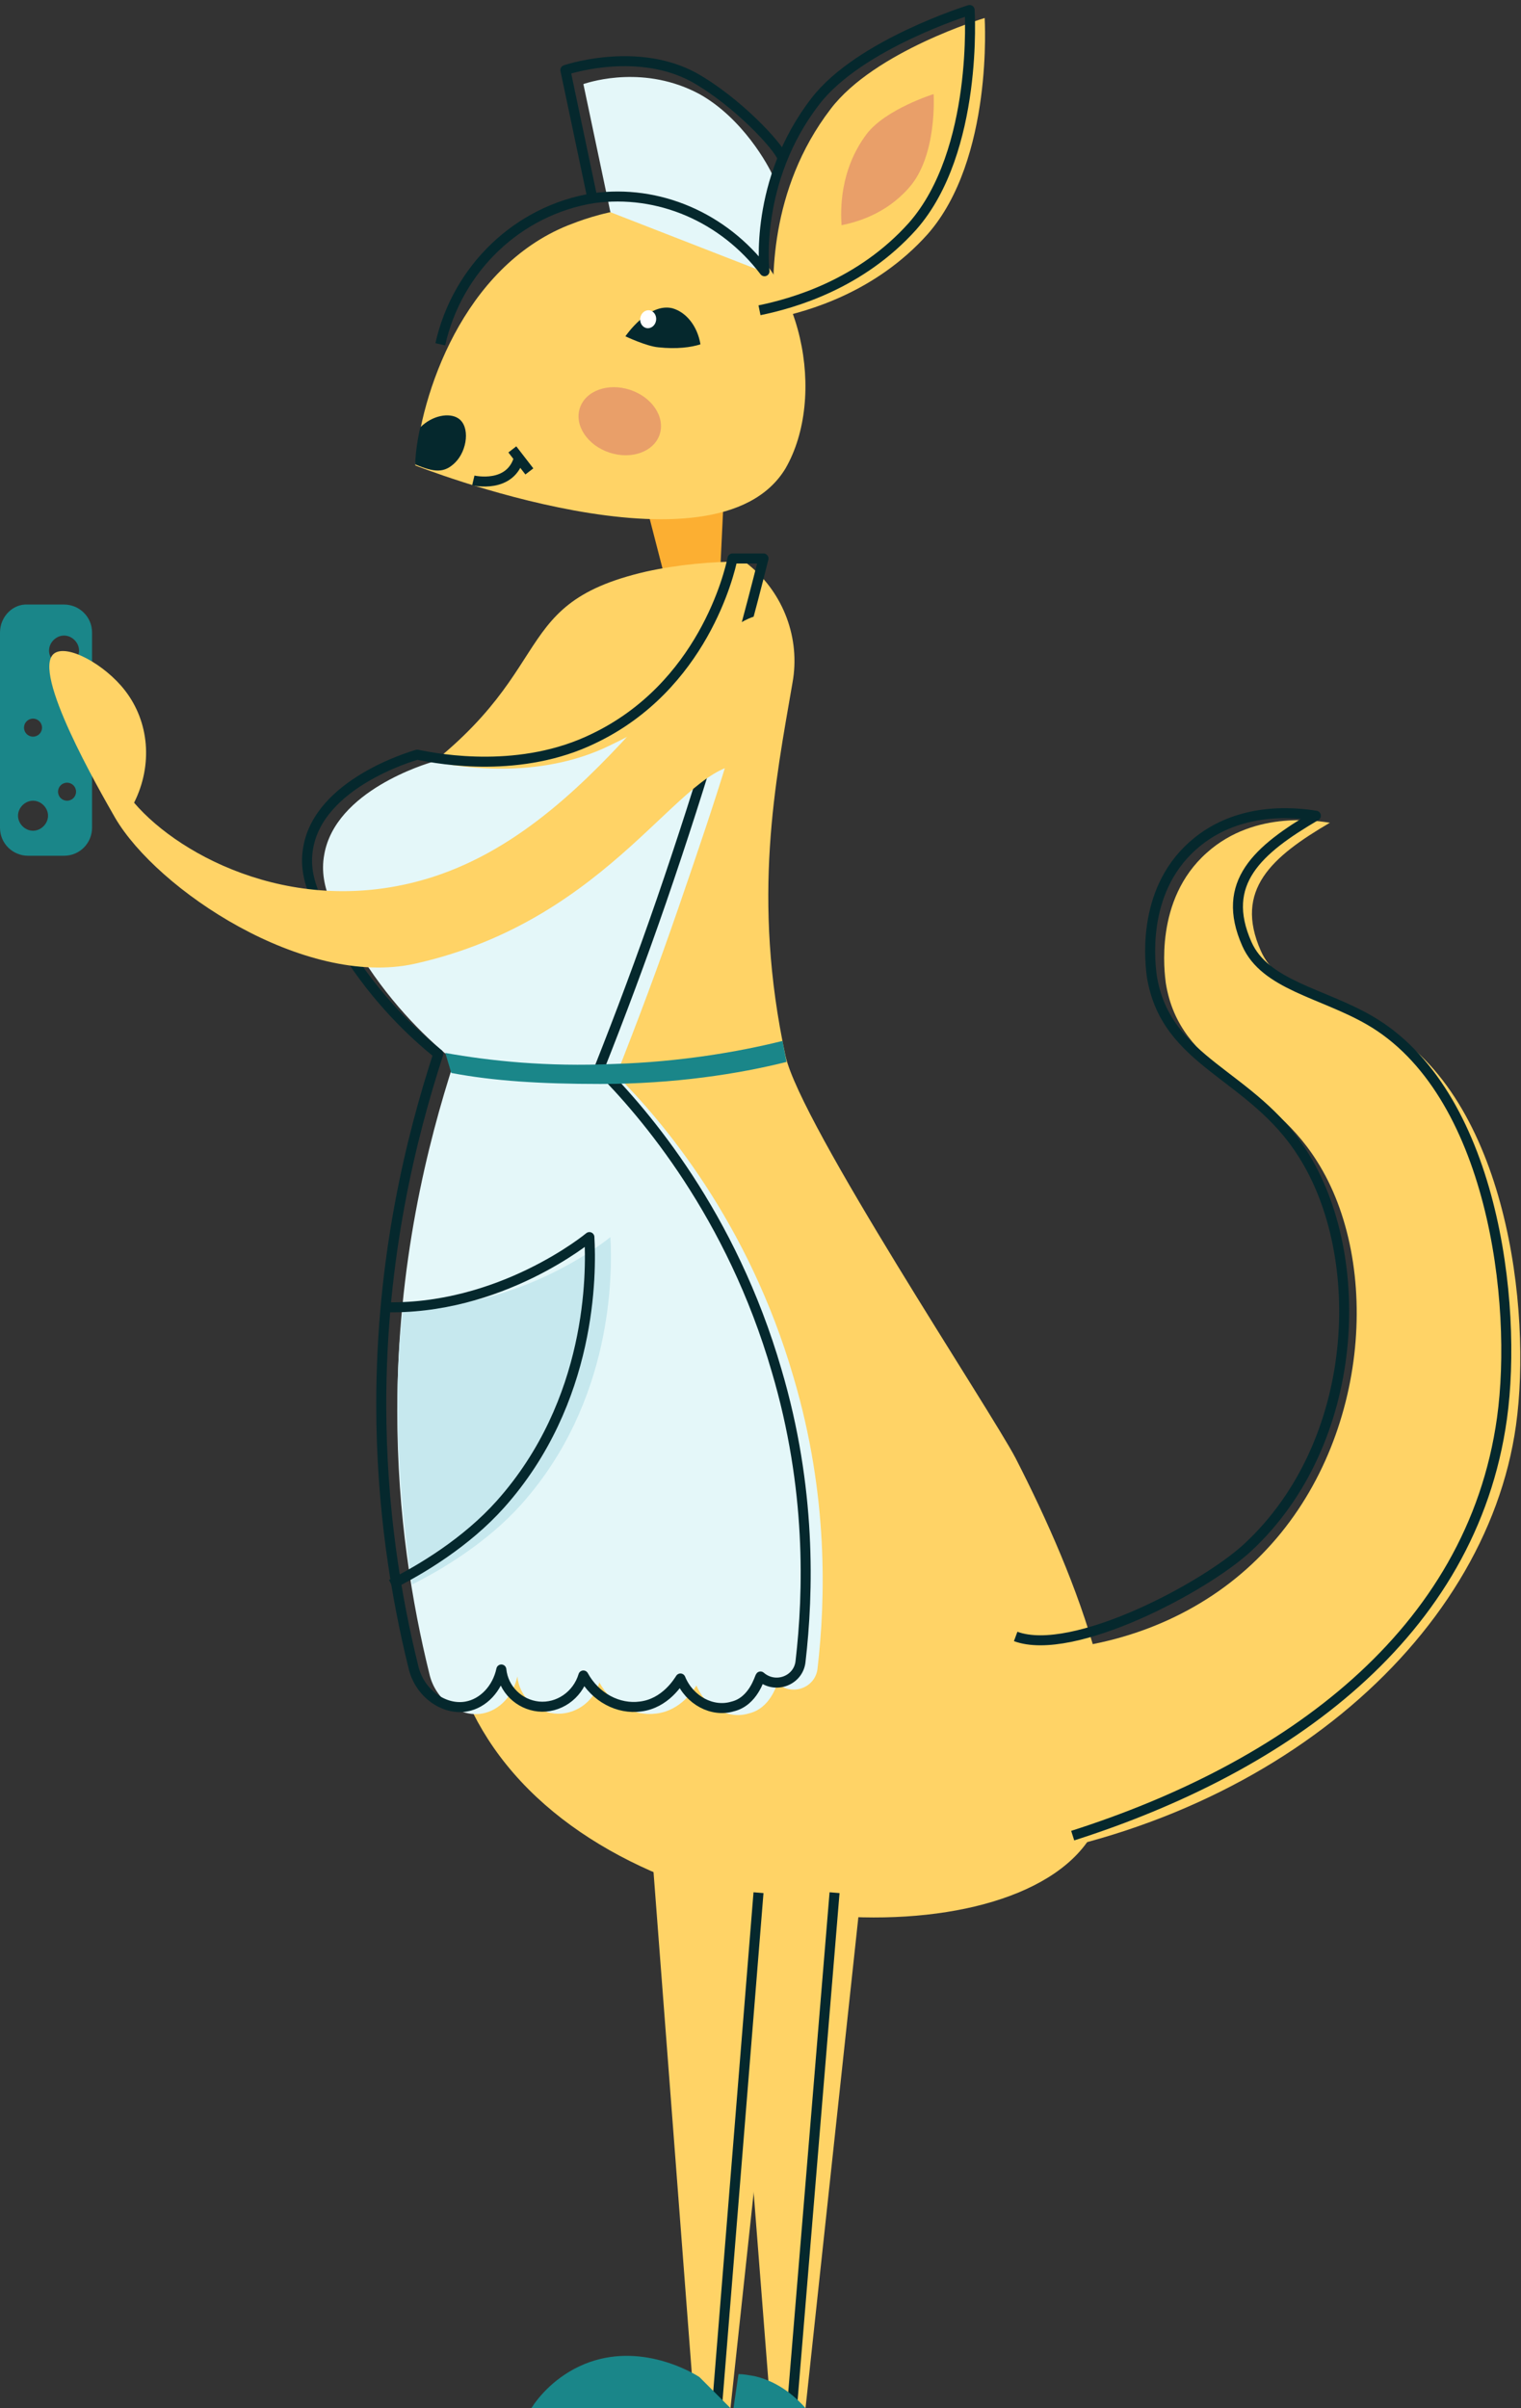 <?xml version="1.0" encoding="utf-8"?>
<!-- Generator: Adobe Illustrator 19.0.0, SVG Export Plug-In . SVG Version: 6.00 Build 0)  -->
<svg version="1.1" id="Слой_1" xmlns="http://www.w3.org/2000/svg" xmlns:xlink="http://www.w3.org/1999/xlink" x="0px" y="0px"
	 viewBox="0 0 152 240.6" enable-background="new 0 0 152 240.6" xml:space="preserve">
<rect x="0" y="0" width="152" height="240.6" fill="#333333" stroke="none"/>
<g id="XMLID_3905_">
	<polygon id="XMLID_3941_" fill="#FCAF32" points="72.3,50.2 72,56.5 66.7,58.7 64.4,49.8 	"/>
	<path id="XMLID_3940_" fill="#FFD366" d="M41.5,46.5c0.5-7.1,4.8-19.8,15.3-24c1.8-0.7,9.1-3.6,15.4,0c8.1,4.6,10.4,17.2,6.3,24.3
		C71.5,58.4,41.5,46.5,41.5,46.5z"/>
	<path id="XMLID_3939_" fill="#FFD366" d="M98.4,1.8c0,0,0.9,14.1-5.7,21.6c-5.2,5.8-11.9,7.7-15.3,8.4c-0.3-3.5-0.6-12.8,5.6-20.9
		C87.4,5.1,98.4,1.8,98.4,1.8z"/>
	<path id="XMLID_3938_" fill="#05282D" d="M62.5,33.6c0,0,2.3-3.4,4.7-2.8c1.4,0.4,2.5,1.8,2.8,3.6c-0.9,0.3-2.4,0.5-4.2,0.3
		C64.6,34.6,62.5,33.6,62.5,33.6z"/>
	
		<ellipse id="XMLID_3937_" transform="matrix(0.99 0.139 -0.139 0.99 5.057 -8.693)" fill="#FFFFFF" cx="64.8" cy="31.9" rx="0.8" ry="0.9"/>
	
		<ellipse id="XMLID_3936_" transform="matrix(-0.949 -0.316 0.316 -0.949 107.376 101.598)" opacity="0.35" fill="#BF4070" cx="61.9" cy="42.1" rx="4.2" ry="3.3"/>
	<path id="XMLID_3935_" fill="none" stroke="#05282D" stroke-miterlimit="10" d="M47.3,48c0,0,3.8,0.9,4.6-2.4"/>
	<line id="XMLID_3934_" fill="none" stroke="#05282D" stroke-miterlimit="10" x1="51.2" y1="44.9" x2="52.9" y2="47.1"/>
	<path id="XMLID_3933_" opacity="0.35" fill="#BF4070" d="M93.3,9.4c0,0,0.4,6.2-2.5,9.4c-2.3,2.6-5.2,3.4-6.7,3.7
		C84,21,83.9,17,86.6,13.4C88.5,10.9,93.3,9.4,93.3,9.4z"/>
	<path id="XMLID_3932_" fill="#FFD366" d="M101.5,145.7c-2.5-4.8-21.5-33.4-23-40.2c-3.4-15.8-1-27.4,0.7-37.3
		c0.8-4.4-0.9-8.9-4.3-11.7l-0.5-0.4c-3.3,0-6.6,0.3-9.8,1c-14.8,3.4-7.9,10.7-26.2,22.6c-5,3.3-5.6,10.5-1.1,14.5
		c0.1,0.1,0.3,0.2,0.4,0.3c5.9,4.2,9,11.1,7.6,18.2c-1.8,8.3-3,18.4-2.6,29.7c0.5,14.6,0.8,25.1,7.9,33.9
		c14.8,18.4,51.7,19.6,58.7,6.7C114.3,174.3,107.6,157.6,101.5,145.7z"/>
	<path id="XMLID_3931_" fill="#FFD366" d="M82,159.2c14.9,9.1,33.4,7.1,44.1-3.9c10.8-11,12-29.1,5.5-39.3
		c-5.1-8.1-13.7-9-15.1-17.8c-0.1-0.9-1.2-8.3,4.1-13c4.9-4.4,11.5-3.1,12.3-3c-5.8,3.4-9.6,6.7-6.9,12.8c1.8,4.1,7.5,4.9,12.2,7.6
		c12.4,7.1,14.9,28.3,13.3,39.8c-3,21.6-25.2,40.6-54.7,43.9"/>
	<path id="XMLID_3930_" fill="#E4F7F9" d="M77.7,168.2c1.5,1.3,3.8,0.4,4-1.5c0.8-6.9,1.1-17.3-2.4-29.1
		c-4.5-15.5-13.1-25.6-17.7-30.2c2.1-5.3,4.2-10.9,6.2-16.7c4.1-11.9,6-17.8,8.7-28.7l-3.5,1.7c-0.3,1.5-1.2,5.6-12.1,10.8
		c-7.2,3.5-15.2,2.1-17.6,1.6c-0.7,0.2-9.8,2.9-10.9,9.3c-0.6,3.3,1.2,6.2,3.8,10.3c3.1,4.9,6.7,8.3,9.2,10.3
		c-2.7,8.3-5.7,20.3-5.7,35c0,10.4,1.5,19.3,3.2,26.2c0.6,2.7,3.1,4.4,5.3,4c1.7-0.3,3.1-1.8,3.5-3.7c0.2,2,1.8,3.5,3.7,3.7
		c2,0.2,3.9-1.1,4.5-3.1c1.2,2.2,3.5,3.4,5.7,3.1c2.5-0.3,3.8-2.5,4-2.8c0.9,2.2,3.2,3.4,5.2,2.8C77,170.7,77.6,168.3,77.7,168.2
		L77.7,168.2z"/>
	<path id="XMLID_3929_" fill="none" stroke="#05282D" stroke-linejoin="round" stroke-miterlimit="10" d="M76,167.5
		c1.5,1.3,3.8,0.4,4-1.5c0.8-6.9,1.1-17.3-2.4-29.1c-4.5-15.5-13.1-25.6-17.7-30.2c2.1-5.3,4.2-10.9,6.2-16.7
		c4.1-11.9,7.5-23.4,10.2-34.2h-3.1c-0.3,1.5-3,12.8-13.9,18c-7.2,3.5-15.2,2.1-17.6,1.6c-0.7,0.2-9.8,2.9-10.9,9.3
		c-0.6,3.3,1.2,6.2,3.8,10.3c3.1,4.9,6.7,8.3,9.2,10.3c-2.7,8.3-5.7,20.3-5.7,35c0,10.4,1.5,19.3,3.2,26.2c0.6,2.7,3.1,4.4,5.3,4
		c1.7-0.3,3.1-1.8,3.5-3.7c0.2,2,1.8,3.5,3.7,3.7c2,0.2,3.9-1.1,4.5-3.1c1.2,2.2,3.5,3.4,5.7,3.1c2.5-0.3,3.8-2.5,4-2.8
		c0.9,2.2,3.2,3.4,5.2,2.8C75.3,170,75.9,167.6,76,167.5L76,167.5z"/>
	<path id="XMLID_3928_" fill="none" stroke="#05282D" stroke-linejoin="round" stroke-miterlimit="10" d="M101.5,163.5
		c5.7,2.1,18.9-4.9,23.2-8.9c11.3-10.5,12-29.1,5.5-39.3c-5.1-8.1-13.7-9-15.1-17.8c-0.1-0.9-1.2-8.3,4.1-13
		c4.9-4.4,11.5-3.1,12.3-3c-5.8,3.4-9.6,6.7-6.9,12.8c1.8,4.1,7.5,4.9,12.2,7.6c12.4,7.1,14.9,28.3,13.3,39.8
		c-3,21.6-21.6,34.9-42.9,41.7"/>
	<path id="XMLID_3927_" fill="#E4F7F9" d="M61,21.2L58.3,8.4c0.9-0.3,6.2-1.9,11.6,1c4.3,2.4,6.9,7.1,7.4,8.3l-0.9,9.5L61,21.2z"/>
	<path id="XMLID_3926_" fill="none" stroke="#05282D" stroke-linejoin="round" stroke-miterlimit="10" d="M75.9,31
		c3.4-0.7,10.1-2.6,15.3-8.4C97.8,15.1,96.9,1,96.9,1s-11,3.4-15.4,9.1c-6.2,8-5.1,17-5.1,17c-4.1-5.4-10.6-8.2-17.1-7.3
		C51.8,21,45.7,26.8,44,34.4"/>
	<polygon id="XMLID_3925_" fill="#FFD366" points="72.7,185.6 77,240.6 80.5,240.6 86,189.5 	"/>
	
		<line id="XMLID_3924_" fill="none" stroke="#05282D" stroke-linejoin="round" stroke-miterlimit="10" x1="83.4" y1="189.1" x2="79.2" y2="239.9"/>
	<path id="XMLID_3923_" fill="#05282D" d="M42,42.7c1.2-1.2,2.9-1.5,3.8-0.9c1.2,0.8,0.9,3.2-0.3,4.4c-1.1,1.1-2.1,1-4,0.2
		C41.5,44.8,42,42.7,42,42.7z"/>
	<polygon id="XMLID_3922_" fill="#FFD366" points="65.2,185.6 69.4,240.6 73,240.6 78.5,189.5 	"/>
	
		<line id="XMLID_3920_" fill="none" stroke="#05282D" stroke-linejoin="round" stroke-miterlimit="10" x1="75.8" y1="189.1" x2="71.7" y2="239.9"/>
	<path id="XMLID_3921_" fill="#1A8689" d="M73,240.6H53.1c0.7-1.1,2.4-3.2,5.3-4.4c5.6-2.3,10.9,0.9,11.5,1.3L73,240.6z"/>
	<path id="XMLID_3918_" fill="none" stroke="#05282D" stroke-linejoin="round" stroke-miterlimit="10" d="M59.2,19.8L56.5,7
		c0.9-0.3,7.4-2.2,12.8,0.7c4.3,2.4,8.5,6.9,8.9,8.1"/>
	<path id="XMLID_3917_" fill="#1A8689" d="M80.5,240.6c-0.8-0.9-2.5-2.6-5.1-3.2c-0.6-0.1-1.1-0.2-1.6-0.2l-0.5,3.4L80.5,240.6z"/>
	<path id="XMLID_3916_" fill="#C6E8EE" d="M40.3,130.6c11.8,0.4,20.7-7,20.7-7c0.2,3.6,0.3,16.4-8.9,26.7c-3.4,3.8-7.9,6.5-10.9,8
		C41.2,158.3,38.6,143.3,40.3,130.6z"/>
	<path id="XMLID_3915_" fill="none" stroke="#05282D" stroke-linejoin="round" stroke-miterlimit="10" d="M38.2,130.6
		c11.8,0.4,20.7-7,20.7-7c0.2,3.6,0.3,16.4-8.9,26.7c-3.4,3.8-7.9,6.5-10.9,8"/>
	<path id="XMLID_3904_" fill="#1A8689" d="M44.5,105.2c4.5,0.8,10.1,1.4,16.9,1.1c6.5-0.2,12.4-1.2,16.8-2.3l0.4,2.1
		c-4.8,1.2-11.2,2.2-18.6,2.2c-6,0-10.7-0.3-14.9-1.1"/>
	<path id="XMLID_3908_" fill="#1A8689" d="M0,63.2l0,19.5c0,1.6,1.3,2.8,2.8,2.8h3.6c1.6,0,2.8-1.3,2.8-2.8V63.2
		c0-1.6-1.3-2.8-2.8-2.8H2.8C1.3,60.3,0,61.6,0,63.2z M4.8,81.5c0,0.8-0.7,1.5-1.5,1.5s-1.5-0.7-1.5-1.5S2.5,80,3.3,80
		S4.8,80.7,4.8,81.5z M7.6,79.1c0,0.5-0.4,0.9-0.9,0.9s-0.9-0.4-0.9-0.9c0-0.5,0.4-0.9,0.9-0.9S7.6,78.6,7.6,79.1z M4.2,72.7
		c0,0.5-0.4,0.9-0.9,0.9s-0.9-0.4-0.9-0.9c0-0.5,0.4-0.9,0.9-0.9S4.2,72.2,4.2,72.7z M7.3,69c0,0.5-0.4,0.9-0.9,0.9
		c-0.5,0-0.9-0.4-0.9-0.9c0-0.5,0.4-0.9,0.9-0.9C6.9,68.1,7.3,68.5,7.3,69z M7.9,65c0,0.8-0.7,1.5-1.5,1.5S4.9,65.8,4.9,65
		s0.7-1.5,1.5-1.5S7.9,64.2,7.9,65z"/>
	<path id="XMLID_3907_" fill="#FFD366" d="M11.5,81.7c4.2,7.2,18.9,17,29.9,14.6c19.9-4.4,26.7-20.2,32.9-19.9l2.9-15
		c-7.2-1-16.3,20.5-33.9,26.2c-13.3,4.3-25.2-1.9-29.9-7.4c1.9-3.8,1.5-8.1-0.9-11.2c-2-2.6-5.8-4.7-7.1-3.7
		C3.1,67.1,9.9,78.9,11.5,81.7z"/>
</g>
</svg>
